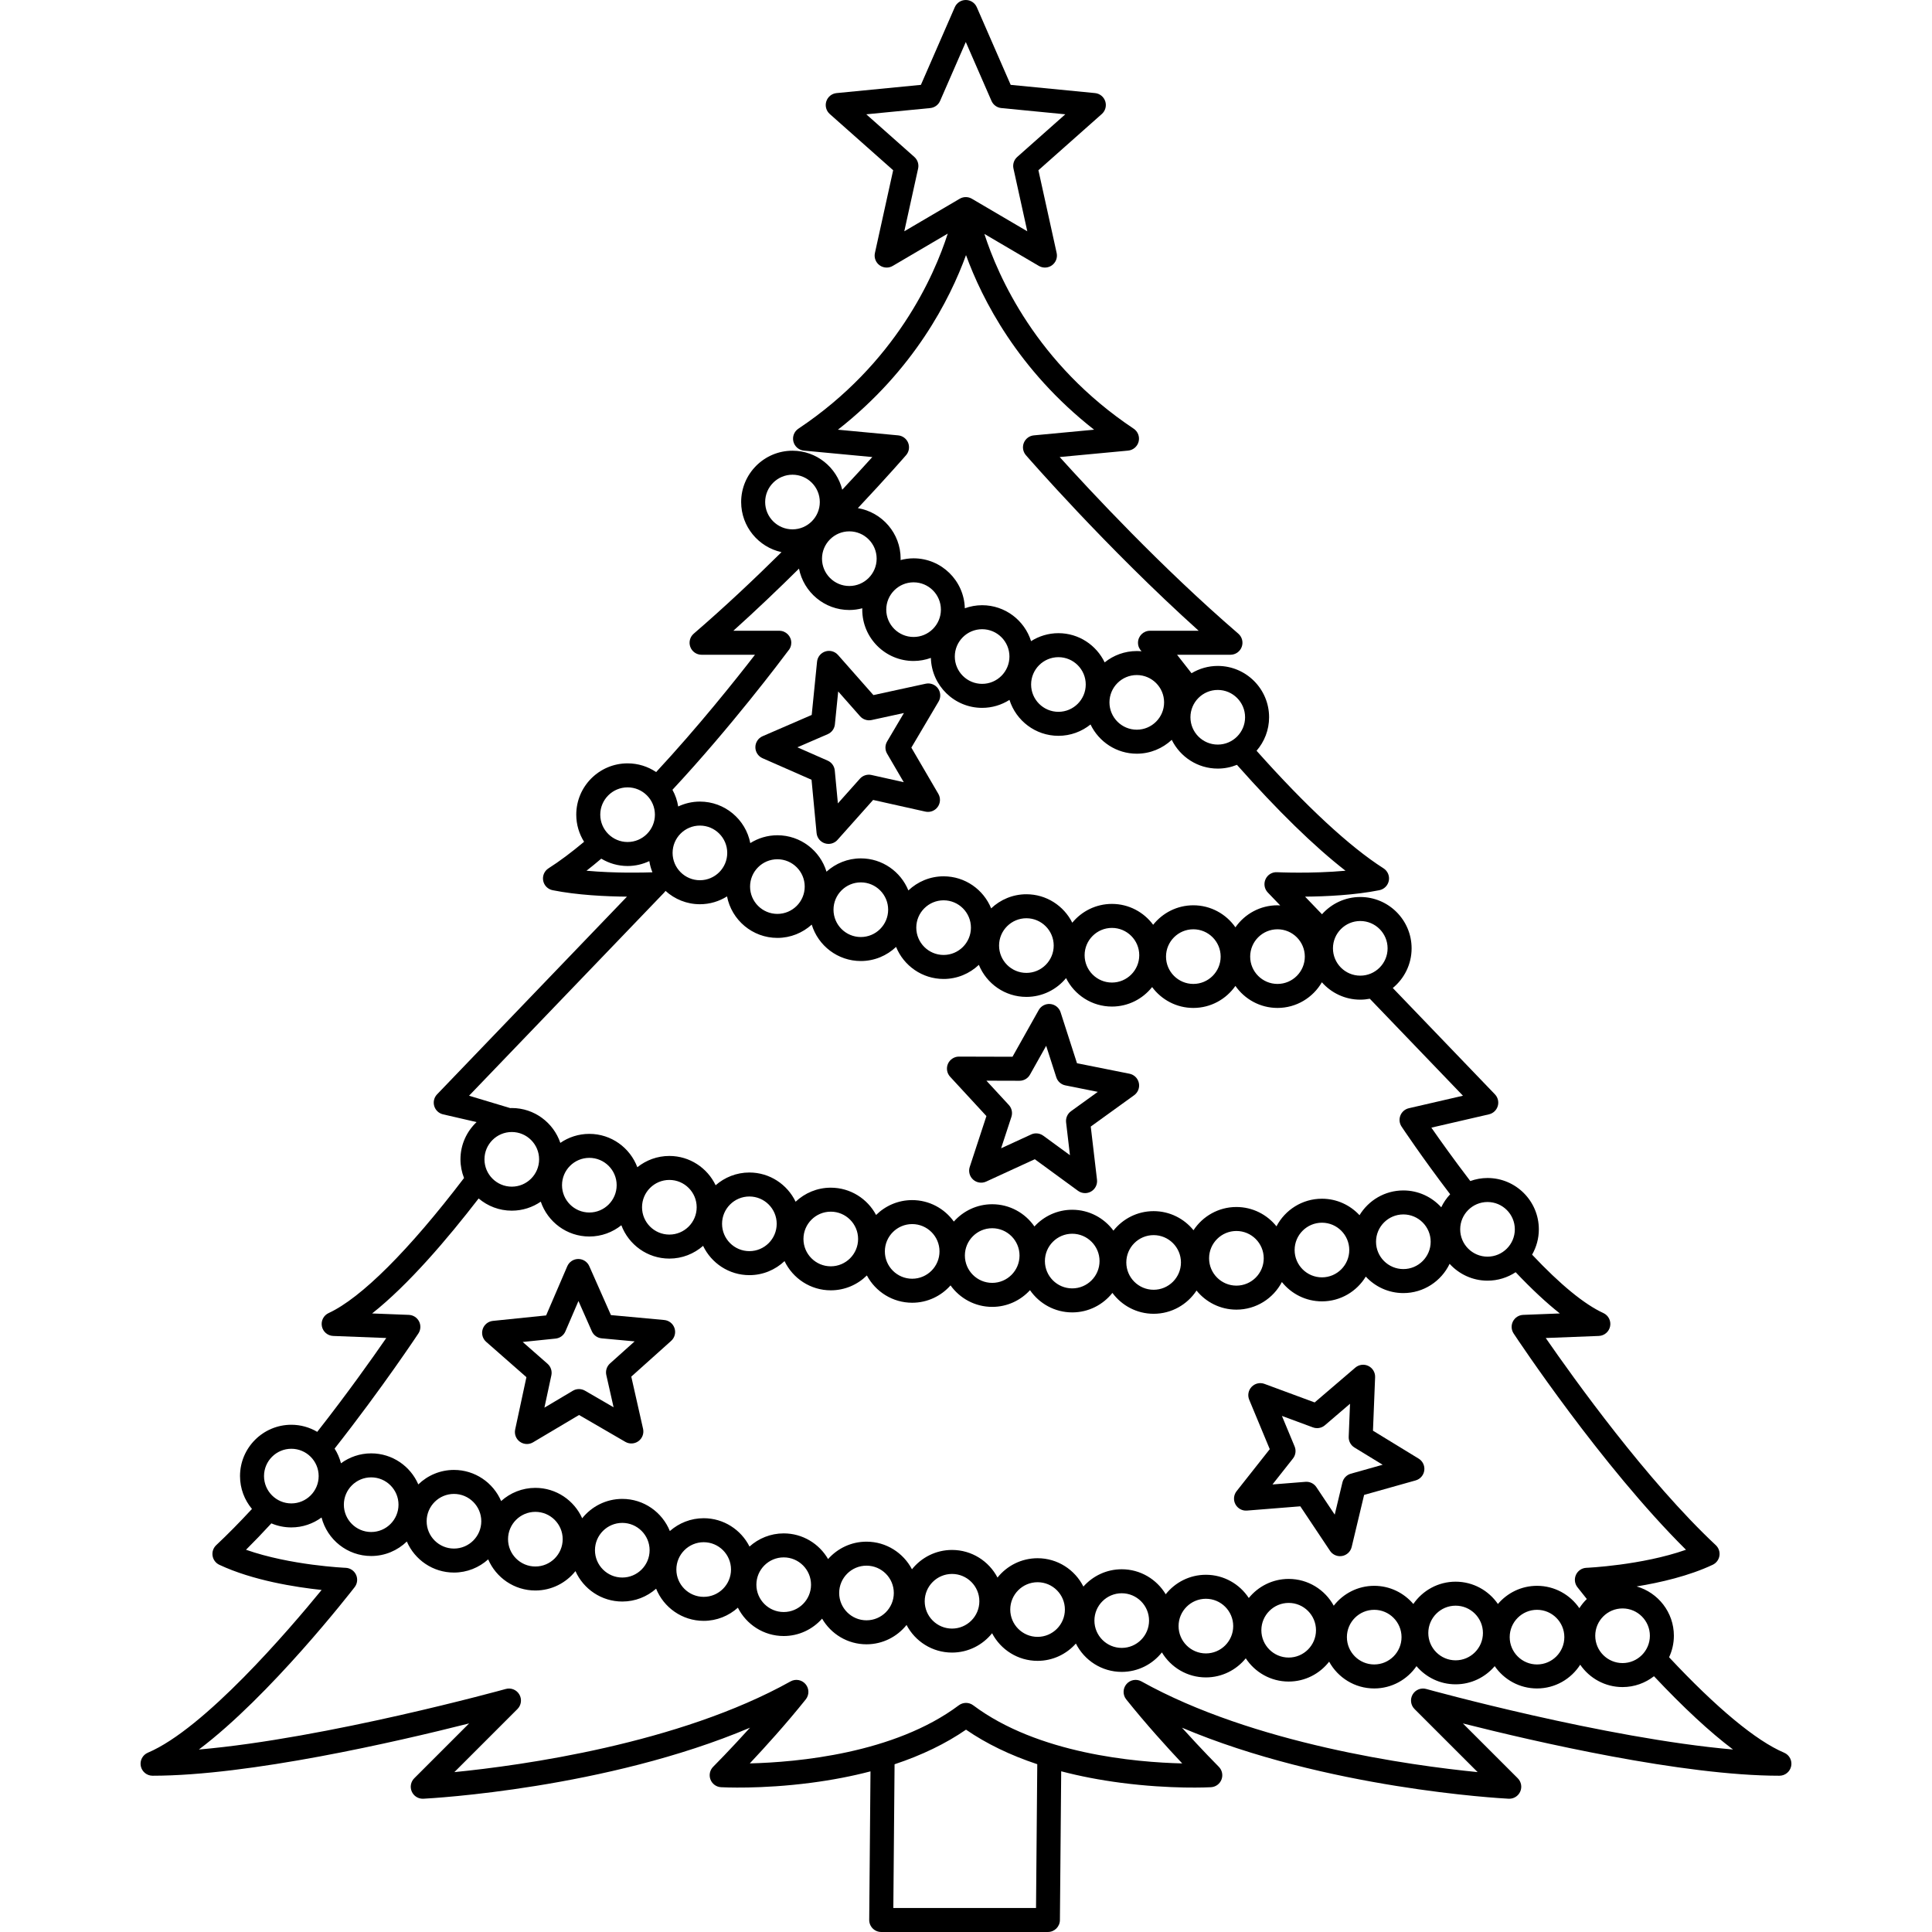 <?xml version="1.0" encoding="iso-8859-1"?>
<!-- Generator: Adobe Illustrator 18.0.0, SVG Export Plug-In . SVG Version: 6.00 Build 0)  -->
<!DOCTYPE svg PUBLIC "-//W3C//DTD SVG 1.1//EN" "http://www.w3.org/Graphics/SVG/1.1/DTD/svg11.dtd">
<svg version="1.1" id="Capa_1" xmlns="http://www.w3.org/2000/svg" xmlns:xlink="http://www.w3.org/1999/xlink" x="0px" y="0px"
	 viewBox="0 0 482.975 482.975" style="enable-background:new 0 0 482.975 482.975;" xml:space="preserve">
<g>
	<path d="M446.003,438.15c-7-2.965-16.921-11.207-28.751-23.858c0.76-1.637,1.196-3.454,1.196-5.375
		c0-5.854-3.945-10.794-9.313-12.328c5.955-0.97,13.073-2.619,19.013-5.413c0.9-0.423,1.532-1.265,1.688-2.248
		c0.154-0.983-0.188-1.978-0.914-2.658c-17.163-16.063-35.447-41.571-42.508-51.785l13.268-0.515
		c1.387-0.054,2.556-1.051,2.826-2.413c0.271-1.361-0.428-2.73-1.688-3.31c-4.771-2.196-10.76-7.106-17.816-14.599
		c1.067-1.871,1.685-4.029,1.685-6.332c0-7.074-5.755-12.83-12.829-12.83c-1.512,0-2.958,0.277-4.306,0.759
		c-4.135-5.405-7.576-10.243-9.732-13.349l14.399-3.327c1.053-0.243,1.893-1.032,2.2-2.067c0.309-1.035,0.036-2.155-0.711-2.934
		l-25.531-26.581c2.869-2.355,4.703-5.926,4.703-9.918c0-7.075-5.756-12.83-12.83-12.83c-3.806,0-7.22,1.675-9.571,4.316
		l-4.232-4.406c5.237-0.045,12.421-0.375,18.583-1.612c1.2-0.241,2.134-1.188,2.358-2.391c0.225-1.204-0.305-2.423-1.338-3.081
		c-8.425-5.364-19.364-15.502-31.729-29.386c1.946-2.25,3.133-5.174,3.133-8.375c0-7.075-5.756-12.83-12.83-12.83
		c-2.399,0-4.638,0.674-6.561,1.825c-1.373-1.731-2.596-3.297-3.618-4.62H307.6c1.254,0,2.376-0.78,2.813-1.956
		s0.096-2.499-0.854-3.317c-19.215-16.548-37.022-35.699-44.65-44.153l17.106-1.608c1.265-0.119,2.317-1.021,2.628-2.253
		c0.311-1.232-0.188-2.526-1.245-3.23c-24.332-16.217-33.932-38.182-37.313-48.684l13.616,7.998c1.028,0.604,2.316,0.541,3.283-0.16
		c0.965-0.701,1.423-1.908,1.166-3.073l-4.559-20.687l15.847-14.056c0.893-0.792,1.231-2.037,0.863-3.171
		c-0.369-1.134-1.375-1.943-2.563-2.059l-21.082-2.057L244.185,1.8c-0.478-1.093-1.557-1.8-2.75-1.8c-1.193,0-2.272,0.707-2.75,1.8
		l-8.471,19.415l-21.083,2.057c-1.187,0.116-2.193,0.924-2.562,2.059c-0.369,1.135-0.03,2.38,0.862,3.171l15.847,14.056
		l-4.559,20.687c-0.257,1.165,0.201,2.372,1.167,3.073c0.523,0.38,1.143,0.573,1.764,0.573c0.523,0,1.048-0.137,1.519-0.413
		l13.756-8.08c-3.36,10.472-12.951,32.509-37.338,48.767c-1.057,0.705-1.556,1.999-1.245,3.23c0.311,1.231,1.363,2.134,2.628,2.253
		l17.097,1.608c-1.912,2.12-4.464,4.913-7.517,8.168c-1.384-5.59-6.429-9.751-12.441-9.751c-7.074,0-12.83,5.755-12.83,12.83
		c0,6.133,4.328,11.269,10.089,12.528c-6.705,6.637-14.208,13.718-21.942,20.378c-0.951,0.819-1.292,2.142-0.855,3.317
		s1.559,1.956,2.813,1.956h13.351c-4.914,6.354-14.269,18.087-24.708,29.325c-2.043-1.374-4.499-2.177-7.14-2.177
		c-7.075,0-12.83,5.755-12.83,12.83c0,2.49,0.724,4.809,1.957,6.779c-3.176,2.66-6.161,4.89-8.893,6.63
		c-1.032,0.658-1.561,1.877-1.336,3.081c0.225,1.203,1.158,2.149,2.359,2.39c6.168,1.237,13.354,1.567,18.591,1.612l-47.471,49.419
		c-0.748,0.778-1.02,1.899-0.712,2.934c0.308,1.035,1.148,1.824,2.201,2.067l8.385,1.936c-2.475,2.34-4.03,5.644-4.03,9.312
		c0,1.649,0.324,3.221,0.893,4.67c-13.748,18.044-25.739,30.019-33.85,33.76c-1.259,0.581-1.957,1.95-1.685,3.311
		c0.271,1.36,1.439,2.357,2.826,2.411l13.271,0.515c-3.503,5.072-9.768,13.912-17.26,23.458c-1.903-1.118-4.111-1.771-6.473-1.771
		c-7.074,0-12.83,5.755-12.83,12.83c0,3.124,1.125,5.988,2.987,8.215c-3.058,3.306-6.059,6.354-8.938,9.056
		c-0.725,0.681-1.066,1.676-0.91,2.657c0.155,0.982,0.787,1.823,1.687,2.246c8.371,3.934,19.085,5.604,25.576,6.293
		c-8.277,10.122-29.367,34.725-43.432,40.678c-1.314,0.556-2.054,1.961-1.771,3.359s1.513,2.403,2.94,2.403
		c24.148,0,61-8.492,79.132-13.076l-13.708,13.708c-0.878,0.877-1.125,2.206-0.62,3.34c0.483,1.087,1.56,1.781,2.74,1.781
		c0.051,0,0.103-0.001,0.155-0.004c2.06-0.106,45.628-2.514,81.652-17.755c-5.096,5.646-9.137,9.698-9.201,9.761
		c-0.836,0.836-1.103,2.086-0.681,3.19c0.421,1.105,1.453,1.859,2.633,1.926c0.4,0.021,9.942,0.535,22.471-1.099
		c5.296-0.691,10.261-1.65,14.9-2.861l-0.319,37.126c-0.007,0.8,0.306,1.57,0.87,2.138c0.563,0.568,1.33,0.888,2.13,0.888h41.672
		c1.646,0,2.985-1.328,3-2.974l0.32-37.197c4.659,1.221,9.648,2.186,14.972,2.881c12.526,1.634,22.07,1.122,22.47,1.099
		c1.181-0.066,2.213-0.821,2.634-1.926c0.422-1.105,0.155-2.354-0.682-3.19c-0.063-0.063-4.104-4.114-9.201-9.762
		c36.025,15.241,79.604,17.65,81.664,17.756c1.237,0.064,2.39-0.643,2.895-1.778c0.505-1.134,0.258-2.462-0.62-3.34l-13.713-13.706
		c18.134,4.584,54.98,13.075,79.127,13.075c1.427,0,2.656-1.005,2.94-2.403C448.057,440.111,447.317,438.706,446.003,438.15z
		 M412.449,408.917c0,3.766-3.063,6.83-6.83,6.83c-3.766,0-6.829-3.064-6.829-6.83s3.063-6.83,6.829-6.83
		C409.385,402.088,412.449,405.152,412.449,408.917z M378.688,307.317c0,3.766-3.063,6.83-6.829,6.83c-3.767,0-6.83-3.064-6.83-6.83
		c0-3.766,3.063-6.83,6.83-6.83C375.624,300.488,378.688,303.552,378.688,307.317z M340.051,230.241c3.767,0,6.83,3.064,6.83,6.83
		c0,3.766-3.063,6.83-6.83,6.83c-3.766,0-6.829-3.064-6.829-6.83C333.222,233.305,336.285,230.241,340.051,230.241z M326.187,239.14
		c0,3.766-3.063,6.83-6.83,6.83c-3.766,0-6.829-3.064-6.829-6.83c0-3.766,3.063-6.83,6.829-6.83
		C323.123,232.31,326.187,235.374,326.187,239.14z M311.254,179.307c0,3.766-3.063,6.83-6.83,6.83c-3.766,0-6.829-3.064-6.829-6.83
		c0-3.766,3.063-6.83,6.829-6.83C308.191,172.477,311.254,175.541,311.254,179.307z M212.32,132.832c3.766,0,6.83,3.064,6.83,6.83
		s-3.064,6.83-6.83,6.83s-6.83-3.064-6.83-6.83S208.555,132.832,212.32,132.832z M228.383,145.574c3.766,0,6.83,3.064,6.83,6.83
		c0,3.766-3.064,6.83-6.83,6.83c-3.766,0-6.83-3.064-6.83-6.83C221.553,148.638,224.617,145.574,228.383,145.574z M245.519,157.295
		c3.766,0,6.829,3.064,6.829,6.83c0,3.766-3.063,6.83-6.829,6.83c-3.766,0-6.83-3.064-6.83-6.83
		C238.689,160.359,241.753,157.295,245.519,157.295z M264.593,164.285c3.766,0,6.829,3.064,6.829,6.83s-3.063,6.83-6.829,6.83
		c-3.767,0-6.83-3.064-6.83-6.83S260.827,164.285,264.593,164.285z M284.179,168.753c3.767,0,6.83,3.064,6.83,6.83
		c0,3.766-3.063,6.83-6.83,6.83c-3.766,0-6.829-3.064-6.829-6.83C277.35,171.817,280.413,168.753,284.179,168.753z M228.579,39.239
		l-12.021-10.663l15.993-1.561c1.083-0.105,2.023-0.789,2.458-1.786l6.426-14.728l6.426,14.728c0.436,0.997,1.376,1.681,2.459,1.786
		l15.992,1.561l-12.021,10.663c-0.814,0.722-1.174,1.828-0.939,2.89l3.458,15.692l-13.855-8.138c-0.938-0.55-2.101-0.551-3.039,0
		l-13.855,8.138l3.458-15.692C229.752,41.067,229.393,39.961,228.579,39.239z M227.028,110.705
		c-0.418-1.042-1.384-1.764-2.503-1.869l-15.056-1.416c19.066-14.93,28.022-32.666,32.022-43.646
		c3.998,10.98,12.951,28.715,32.022,43.645l-15.064,1.417c-1.118,0.105-2.084,0.826-2.503,1.869
		c-0.418,1.042-0.22,2.232,0.516,3.081c0.213,0.247,19.95,22.981,43.193,43.896h-12.17c-1.657,0-3,1.343-3,3
		c0,0.835,0.342,1.589,0.892,2.133c-0.395-0.037-0.794-0.061-1.199-0.061c-3.036,0-5.826,1.066-8.025,2.836
		c-2.07-4.312-6.466-7.304-11.561-7.304c-2.514,0-4.854,0.738-6.836,1.992c-1.639-5.2-6.504-8.982-12.238-8.982
		c-1.519,0-2.97,0.279-4.324,0.766c-0.184-6.915-5.854-12.487-12.813-12.487c-1.125,0-2.21,0.16-3.25,0.433
		c0.003-0.116,0.018-0.229,0.018-0.346c0-6.344-4.634-11.614-10.692-12.637c7.337-7.805,11.953-13.121,12.055-13.24
		C227.248,112.936,227.447,111.747,227.028,110.705z M191.281,125.501c0-3.766,3.064-6.83,6.83-6.83c3.766,0,6.83,3.064,6.83,6.83
		c0,3.766-3.064,6.83-6.83,6.83C194.345,132.332,191.281,129.268,191.281,125.501z M194.809,157.682h-11.48
		c5.768-5.19,11.318-10.492,16.408-15.534c1.161,5.888,6.36,10.344,12.583,10.344c1.125,0,2.21-0.16,3.25-0.433
		c-0.003,0.116-0.018,0.229-0.018,0.346c0,7.074,5.755,12.83,12.83,12.83c1.519,0,2.97-0.279,4.324-0.766
		c0.184,6.915,5.854,12.487,12.813,12.487c2.514,0,4.854-0.738,6.836-1.992c1.639,5.199,6.505,8.981,12.238,8.981
		c3.036,0,5.826-1.066,8.025-2.835c2.07,4.313,6.466,7.305,11.561,7.305c3.378,0,6.447-1.322,8.741-3.465
		c2.093,4.249,6.456,7.188,11.504,7.188c1.695,0,3.311-0.338,4.794-0.938c10.21,11.508,19.304,20.38,27.139,26.474
		c-8.57,0.777-17.002,0.373-17.11,0.368c-1.245-0.068-2.37,0.633-2.88,1.751c-0.51,1.119-0.286,2.436,0.565,3.323l3.103,3.23
		c-0.226-0.012-0.449-0.034-0.678-0.034c-4.352,0-8.199,2.183-10.519,5.507c-2.321-3.324-6.168-5.507-10.52-5.507
		c-4.069,0-7.693,1.91-10.045,4.873c-2.339-3.158-6.08-5.218-10.303-5.218c-3.991,0-7.56,1.832-9.915,4.699
		c-2.107-4.209-6.45-7.113-11.468-7.113c-3.413,0-6.511,1.348-8.812,3.529c-1.909-4.693-6.512-8.013-11.883-8.013
		c-3.413,0-6.51,1.348-8.811,3.529c-1.909-4.693-6.513-8.013-11.883-8.013c-3.303,0-6.309,1.265-8.585,3.323
		c-1.601-5.262-6.495-9.103-12.274-9.103c-2.491,0-4.81,0.725-6.78,1.958c-1.149-5.903-6.354-10.375-12.588-10.375
		c-1.943,0-3.779,0.447-5.431,1.223c-0.241-1.491-0.729-2.898-1.438-4.171c14.61-15.681,27.189-32.411,28.903-34.71
		c0.5-0.536,0.807-1.256,0.807-2.047C197.809,159.025,196.466,157.682,194.809,157.682z M305.148,239.14
		c0,3.766-3.063,6.83-6.83,6.83c-3.766,0-6.829-3.064-6.829-6.83c0-3.766,3.063-6.83,6.829-6.83
		C302.084,232.31,305.148,235.374,305.148,239.14z M284.798,238.795c0,3.766-3.063,6.83-6.829,6.83c-3.767,0-6.83-3.064-6.83-6.83
		c0-3.766,3.063-6.83,6.83-6.83C281.735,231.965,284.798,235.029,284.798,238.795z M263.414,236.381c0,3.766-3.063,6.83-6.829,6.83
		c-3.767,0-6.83-3.064-6.83-6.83s3.063-6.83,6.83-6.83C260.351,229.551,263.414,232.615,263.414,236.381z M242.72,231.897
		c0,3.766-3.064,6.83-6.83,6.83s-6.83-3.064-6.83-6.83c0-3.766,3.064-6.83,6.83-6.83S242.72,228.131,242.72,231.897z
		 M222.026,227.414c0,3.766-3.064,6.83-6.83,6.83c-3.766,0-6.83-3.064-6.83-6.83c0-3.766,3.064-6.83,6.83-6.83
		C218.962,220.583,222.026,223.647,222.026,227.414z M174.97,206.386c3.766,0,6.83,3.064,6.83,6.83c0,3.766-3.064,6.83-6.83,6.83
		s-6.83-3.064-6.83-6.83C168.14,209.45,171.204,206.386,174.97,206.386z M194.338,214.803c3.766,0,6.83,3.064,6.83,6.83
		c0,3.766-3.064,6.83-6.83,6.83s-6.83-3.064-6.83-6.83C187.508,217.867,190.572,214.803,194.338,214.803z M156.889,196.83
		c3.766,0,6.83,3.064,6.83,6.83c0,3.766-3.064,6.83-6.83,6.83c-3.766,0-6.83-3.064-6.83-6.83
		C150.058,199.894,153.122,196.83,156.889,196.83z M146.616,217.671c1.202-0.935,2.441-1.956,3.695-3.016
		c1.926,1.157,4.172,1.835,6.578,1.835c1.943,0,3.779-0.447,5.431-1.223c0.157,0.973,0.415,1.912,0.779,2.799
		C160.992,218.142,153.864,218.329,146.616,217.671z M117.255,273.915l48.798-50.8c0.121-0.125,0.225-0.261,0.32-0.402
		c2.278,2.064,5.288,3.334,8.596,3.334c2.491,0,4.81-0.725,6.78-1.958c1.149,5.903,6.354,10.375,12.588,10.375
		c3.303,0,6.308-1.265,8.585-3.323c1.601,5.262,6.495,9.103,12.274,9.103c3.413,0,6.51-1.348,8.811-3.529
		c1.909,4.693,6.513,8.013,11.883,8.013c3.413,0,6.511-1.348,8.812-3.529c1.91,4.693,6.513,8.012,11.883,8.012
		c3.99,0,7.56-1.832,9.915-4.698c2.107,4.209,6.45,7.113,11.469,7.113c4.069,0,7.693-1.91,10.045-4.873
		c2.339,3.158,6.08,5.218,10.303,5.218c4.352,0,8.199-2.183,10.52-5.506c2.321,3.323,6.167,5.506,10.519,5.506
		c4.737,0,8.873-2.587,11.095-6.416c2.352,2.659,5.778,4.347,9.599,4.347c0.815,0,1.609-0.085,2.382-0.23l23.288,24.245
		l-13.527,3.125c-0.959,0.221-1.747,0.898-2.111,1.812c-0.364,0.913-0.258,1.947,0.284,2.767c0.054,0.081,5.071,7.641,12.155,16.927
		c-0.901,0.959-1.654,2.055-2.229,3.255c-2.348-2.578-5.72-4.209-9.474-4.209c-4.642,0-8.704,2.486-10.957,6.189
		c-2.345-2.527-5.682-4.12-9.393-4.12c-4.936,0-9.223,2.806-11.368,6.903c-2.353-2.941-5.965-4.833-10.016-4.833
		c-4.482,0-8.429,2.314-10.724,5.807c-2.354-2.907-5.947-4.772-9.97-4.772c-4.068,0-7.693,1.91-10.046,4.873
		c-2.339-3.158-6.081-5.218-10.304-5.218c-3.739,0-7.099,1.618-9.446,4.178c-2.317-3.353-6.183-5.558-10.558-5.558
		c-3.815,0-7.236,1.683-9.588,4.334c-2.33-3.244-6.126-5.369-10.417-5.369c-3.514,0-6.701,1.422-9.02,3.719
		c-2.158-4.054-6.424-6.823-11.329-6.823c-3.402,0-6.49,1.34-8.789,3.508c-2.07-4.311-6.467-7.302-11.561-7.302
		c-3.229,0-6.176,1.209-8.433,3.185c-2.066-4.323-6.469-7.324-11.571-7.324c-3.026,0-5.806,1.059-8.002,2.818
		c-1.826-4.862-6.51-8.337-12.002-8.337c-2.688,0-5.183,0.834-7.247,2.253c-1.72-5.059-6.507-8.714-12.14-8.714
		c-0.13,0-0.256,0.016-0.384,0.019L117.255,273.915z M357.649,310.421c0,3.766-3.063,6.83-6.829,6.83c-3.767,0-6.83-3.064-6.83-6.83
		c0-3.766,3.063-6.83,6.83-6.83C354.585,303.592,357.649,306.656,357.649,310.421z M337.3,312.491c0,3.766-3.063,6.83-6.83,6.83
		s-6.83-3.064-6.83-6.83c0-3.766,3.063-6.83,6.83-6.83S337.3,308.725,337.3,312.491z M315.916,314.561c0,3.766-3.063,6.83-6.83,6.83
		s-6.83-3.064-6.83-6.83c0-3.766,3.063-6.83,6.83-6.83S315.916,310.794,315.916,314.561z M295.222,315.595
		c0,3.766-3.063,6.83-6.83,6.83s-6.83-3.064-6.83-6.83s3.063-6.83,6.83-6.83S295.222,311.83,295.222,315.595z M274.872,315.25
		c0,3.766-3.063,6.83-6.83,6.83c-3.766,0-6.829-3.064-6.829-6.83c0-3.766,3.063-6.83,6.829-6.83
		C271.809,308.42,274.872,311.484,274.872,315.25z M254.868,313.871c0,3.766-3.063,6.83-6.83,6.83c-3.766,0-6.83-3.064-6.83-6.83
		s3.064-6.83,6.83-6.83C251.805,307.041,254.868,310.105,254.868,313.871z M234.864,312.836c0,3.766-3.064,6.83-6.83,6.83
		s-6.83-3.064-6.83-6.83s3.064-6.83,6.83-6.83S234.864,309.07,234.864,312.836z M214.514,309.732c0,3.766-3.064,6.83-6.83,6.83
		c-3.766,0-6.83-3.064-6.83-6.83c0-3.766,3.064-6.83,6.83-6.83C211.451,302.902,214.514,305.966,214.514,309.732z M194.165,305.938
		c0,3.766-3.064,6.83-6.83,6.83c-3.766,0-6.83-3.064-6.83-6.83c0-3.766,3.064-6.83,6.83-6.83
		C191.101,299.108,194.165,302.172,194.165,305.938z M174.161,301.799c0,3.766-3.064,6.83-6.83,6.83c-3.766,0-6.83-3.064-6.83-6.83
		c0-3.766,3.064-6.83,6.83-6.83C171.097,294.969,174.161,298.033,174.161,301.799z M121.11,289.819c0-3.766,3.064-6.83,6.83-6.83
		c3.766,0,6.83,3.064,6.83,6.83c0,3.766-3.064,6.83-6.83,6.83C124.174,296.649,121.11,293.585,121.11,289.819z M147.327,289.45
		c3.766,0,6.83,3.064,6.83,6.83c0,3.766-3.064,6.83-6.83,6.83s-6.83-3.064-6.83-6.83C140.497,292.514,143.561,289.45,147.327,289.45
		z M104.755,330.329c-0.495-0.963-1.47-1.585-2.553-1.627l-9.178-0.356c9.06-7.162,18.828-18.625,26.629-28.747
		c2.238,1.899,5.128,3.052,8.286,3.052c2.688,0,5.183-0.834,7.247-2.253c1.72,5.059,6.507,8.714,12.14,8.714
		c3.026,0,5.806-1.059,8.003-2.818c1.826,4.862,6.51,8.337,12.002,8.337c3.23,0,6.176-1.209,8.434-3.185
		c2.066,4.323,6.469,7.324,11.571,7.324c3.402,0,6.49-1.34,8.789-3.508c2.07,4.311,6.467,7.302,11.561,7.302
		c3.514,0,6.701-1.422,9.02-3.719c2.158,4.054,6.424,6.823,11.329,6.823c3.815,0,7.236-1.683,9.588-4.334
		c2.33,3.244,6.126,5.369,10.417,5.369c3.739,0,7.099-1.618,9.446-4.178c2.317,3.353,6.183,5.558,10.558,5.558
		c4.069,0,7.694-1.91,10.046-4.873c2.339,3.158,6.081,5.218,10.304,5.218c4.482,0,8.429-2.314,10.724-5.807
		c2.354,2.907,5.947,4.772,9.97,4.772c4.936,0,9.223-2.806,11.368-6.903c2.353,2.941,5.965,4.833,10.016,4.833
		c4.642,0,8.704-2.486,10.957-6.189c2.345,2.527,5.682,4.12,9.393,4.12c5.098,0,9.497-2.996,11.565-7.313
		c2.348,2.578,5.72,4.209,9.474,4.209c2.597,0,5.012-0.781,7.034-2.113c3.959,4.181,7.65,7.628,11.046,10.31l-9.166,0.356
		c-1.082,0.042-2.058,0.664-2.553,1.627c-0.494,0.963-0.432,2.119,0.165,3.023c0.928,1.405,21.899,33.04,43.087,54.069
		c-11.107,3.902-24.741,4.505-24.896,4.511c-1.121,0.046-2.124,0.714-2.598,1.732c-0.474,1.018-0.34,2.214,0.348,3.102
		c0.047,0.062,0.893,1.151,2.355,2.965c-0.707,0.688-1.331,1.458-1.865,2.292c-2.314-3.372-6.193-5.59-10.582-5.59
		c-3.916,0-7.422,1.768-9.777,4.542c-2.315-3.364-6.189-5.577-10.573-5.577s-8.257,2.213-10.572,5.577
		c-2.355-2.774-5.861-4.542-9.777-4.542c-4.113,0-7.77,1.953-10.12,4.971c-2.179-3.986-6.411-6.696-11.264-6.696
		c-4.023,0-7.616,1.865-9.971,4.772c-2.295-3.493-6.241-5.807-10.724-5.807c-4.068,0-7.693,1.909-10.045,4.872
		c-2.245-3.737-6.326-6.251-10.994-6.251c-3.812,0-7.231,1.68-9.583,4.328c-2.112-4.196-6.447-7.088-11.456-7.088
		c-4.051,0-7.664,1.892-10.017,4.834c-2.145-4.097-6.431-6.903-11.368-6.903c-4.051,0-7.663,1.892-10.016,4.834
		c-2.145-4.097-6.432-6.904-11.368-6.904c-3.821,0-7.247,1.688-9.6,4.347c-2.222-3.829-6.358-6.416-11.094-6.416
		c-3.286,0-6.277,1.252-8.549,3.291c-2.112-4.194-6.448-7.085-11.455-7.085c-3.241,0-6.197,1.218-8.458,3.208
		c-1.904-4.705-6.512-8.036-11.891-8.036c-4.056,0-7.671,1.897-10.024,4.844c-2.006-4.474-6.493-7.603-11.705-7.603
		c-3.29,0-6.285,1.255-8.558,3.298c-1.965-4.571-6.509-7.782-11.792-7.782c-3.462,0-6.603,1.384-8.913,3.621
		c-1.969-4.56-6.507-7.761-11.781-7.761c-2.824,0-5.429,0.928-7.551,2.48c-0.34-1.318-0.88-2.553-1.594-3.672
		c11.896-15.114,20.851-28.638,20.943-28.778C105.186,332.448,105.25,331.292,104.755,330.329z M391.065,409.262
		c0,3.766-3.063,6.83-6.83,6.83s-6.83-3.064-6.83-6.83c0-3.766,3.063-6.83,6.83-6.83S391.065,405.497,391.065,409.262z
		 M370.715,408.228c0,3.766-3.063,6.83-6.83,6.83c-3.766,0-6.829-3.064-6.829-6.83s3.063-6.83,6.829-6.83
		C367.652,401.398,370.715,404.462,370.715,408.228z M350.366,409.262c0,3.766-3.063,6.83-6.829,6.83c-3.767,0-6.83-3.064-6.83-6.83
		c0-3.766,3.063-6.83,6.83-6.83C347.302,402.433,350.366,405.497,350.366,409.262z M328.982,407.538c0,3.766-3.063,6.83-6.829,6.83
		c-3.767,0-6.83-3.064-6.83-6.83c0-3.766,3.063-6.83,6.83-6.83C325.918,400.708,328.982,403.772,328.982,407.538z M308.287,406.503
		c0,3.766-3.063,6.83-6.829,6.83c-3.767,0-6.83-3.064-6.83-6.83c0-3.766,3.063-6.83,6.83-6.83
		C305.224,399.673,308.287,402.737,308.287,406.503z M287.248,405.124c0,3.766-3.063,6.83-6.829,6.83c-3.767,0-6.83-3.064-6.83-6.83
		s3.063-6.83,6.83-6.83C284.185,398.294,287.248,401.358,287.248,405.124z M266.209,402.364c0,3.766-3.063,6.83-6.829,6.83
		c-3.767,0-6.83-3.064-6.83-6.83s3.063-6.83,6.83-6.83C263.146,395.535,266.209,398.599,266.209,402.364z M244.826,400.295
		c0,3.766-3.064,6.83-6.83,6.83s-6.83-3.064-6.83-6.83s3.064-6.83,6.83-6.83S244.826,396.529,244.826,400.295z M223.442,398.226
		c0,3.766-3.064,6.83-6.83,6.83c-3.766,0-6.83-3.064-6.83-6.83c0-3.766,3.064-6.83,6.83-6.83
		C220.378,391.396,223.442,394.459,223.442,398.226z M202.747,396.156c0,3.766-3.064,6.83-6.83,6.83s-6.83-3.064-6.83-6.83
		c0-3.766,3.064-6.83,6.83-6.83S202.747,392.39,202.747,396.156z M182.743,392.362c0,3.766-3.064,6.83-6.83,6.83
		s-6.83-3.064-6.83-6.83c0-3.766,3.064-6.83,6.83-6.83S182.743,388.596,182.743,392.362z M162.394,387.533
		c0,3.766-3.064,6.83-6.83,6.83c-3.766,0-6.83-3.064-6.83-6.83c0-3.766,3.064-6.83,6.83-6.83
		C159.33,380.704,162.394,383.768,162.394,387.533z M140.665,384.774c0,3.766-3.064,6.83-6.83,6.83c-3.766,0-6.83-3.064-6.83-6.83
		c0-3.766,3.064-6.83,6.83-6.83C137.601,377.944,140.665,381.008,140.665,384.774z M120.316,380.291c0,3.766-3.064,6.83-6.83,6.83
		c-3.766,0-6.83-3.064-6.83-6.83s3.064-6.83,6.83-6.83C117.252,373.461,120.316,376.525,120.316,380.291z M99.621,376.151
		c0,3.766-3.064,6.83-6.83,6.83s-6.83-3.064-6.83-6.83c0-3.766,3.064-6.83,6.83-6.83S99.621,372.385,99.621,376.151z
		 M72.831,362.173c3.766,0,6.83,3.064,6.83,6.83c0,3.766-3.064,6.83-6.83,6.83c-3.766,0-6.83-3.064-6.83-6.83
		C66.002,365.237,69.066,362.173,72.831,362.173z M258.993,476.975h-35.671l0.309-35.93c6.801-2.26,12.775-5.144,17.861-8.649
		c5.073,3.497,11.03,6.377,17.811,8.634L258.993,476.975z M356.539,422.222c-1.318-0.366-2.71,0.201-3.396,1.378
		c-0.688,1.177-0.494,2.67,0.47,3.634l15.78,15.772c-16.738-1.66-56.031-7.051-84.048-22.677c-1.249-0.697-2.823-0.413-3.75,0.682
		c-0.927,1.094-0.949,2.691-0.055,3.812c4.927,6.164,10.258,12.032,14,16.009c-11.768-0.283-36.102-2.422-52.249-14.529
		c-1.066-0.799-2.532-0.8-3.599,0c-16.13,12.088-40.48,14.236-52.256,14.525c3.742-3.976,9.07-9.843,13.996-16.004
		c0.896-1.12,0.873-2.718-0.054-3.812c-0.927-1.094-2.498-1.38-3.751-0.682c-28.016,15.625-67.305,21.017-84.041,22.677
		l15.773-15.773c0.964-0.964,1.157-2.457,0.47-3.634c-0.688-1.178-2.084-1.744-3.395-1.377c-0.5,0.139-44.708,12.362-76.717,15.135
		c17.785-13.388,37.924-39.279,38.94-40.591c0.687-0.888,0.821-2.085,0.347-3.103c-0.474-1.018-1.477-1.686-2.598-1.731
		c-0.154-0.006-13.778-0.601-24.907-4.512c2.074-2.06,4.193-4.27,6.336-6.6c1.536,0.652,3.224,1.013,4.995,1.013
		c2.824,0,5.43-0.928,7.551-2.48c1.428,5.528,6.442,9.628,12.409,9.628c3.462,0,6.603-1.385,8.913-3.622
		c1.97,4.56,6.507,7.761,11.781,7.761c3.29,0,6.284-1.255,8.558-3.298c1.964,4.571,6.509,7.782,11.792,7.782
		c4.055,0,7.671-1.897,10.023-4.844c2.006,4.474,6.493,7.603,11.706,7.603c3.241,0,6.197-1.218,8.458-3.208
		c1.904,4.705,6.512,8.036,11.891,8.036c3.286,0,6.277-1.252,8.549-3.291c2.112,4.194,6.448,7.085,11.455,7.085
		c3.821,0,7.247-1.688,9.599-4.347c2.222,3.829,6.358,6.416,11.095,6.416c4.051,0,7.663-1.892,10.016-4.834
		c2.145,4.097,6.432,6.903,11.368,6.903c4.051,0,7.663-1.892,10.016-4.834c2.145,4.097,6.432,6.903,11.368,6.903
		c3.812,0,7.23-1.68,9.582-4.328c2.112,4.196,6.448,7.088,11.457,7.088c4.068,0,7.692-1.909,10.044-4.872
		c2.245,3.737,6.327,6.252,10.995,6.252c4.023,0,7.616-1.865,9.97-4.772c2.295,3.493,6.242,5.807,10.724,5.807
		c4.113,0,7.77-1.953,10.119-4.971c2.179,3.986,6.411,6.696,11.265,6.696c4.384,0,8.257-2.213,10.572-5.577
		c2.355,2.774,5.861,4.542,9.777,4.542s7.422-1.768,9.777-4.542c2.315,3.364,6.189,5.577,10.573,5.577
		c4.536,0,8.52-2.372,10.802-5.935c2.314,3.372,6.192,5.59,10.582,5.59c2.962,0,5.686-1.019,7.86-2.711
		c7.373,7.838,13.984,13.974,19.759,18.32C401.23,434.58,357.038,422.361,356.539,422.222z"/>
	<path d="M188.833,186.789c-0.003,1.193,0.701,2.274,1.792,2.755l12.249,5.384l1.262,13.321c0.113,1.188,0.918,2.196,2.052,2.567
		c0.307,0.101,0.623,0.149,0.935,0.149c0.841,0,1.66-0.354,2.239-1.003l8.906-9.986l13.059,2.916
		c1.165,0.262,2.373-0.195,3.076-1.158c0.704-0.963,0.77-2.252,0.168-3.282l-6.745-11.556l6.808-11.519
		c0.607-1.027,0.548-2.316-0.15-3.283c-0.699-0.967-1.904-1.425-3.07-1.175l-13.074,2.843l-8.851-10.034
		c-0.79-0.895-2.035-1.24-3.169-0.871c-1.136,0.365-1.947,1.369-2.066,2.556l-1.336,13.313l-12.278,5.317
		C189.546,184.518,188.836,185.596,188.833,186.789z M206.92,183.533c0.999-0.432,1.685-1.371,1.793-2.454l0.825-8.225l5.468,6.199
		c0.72,0.816,1.825,1.177,2.888,0.947l8.078-1.757l-4.206,7.117c-0.554,0.937-0.557,2.099-0.008,3.039l4.167,7.139l-8.068-1.801
		c-1.062-0.239-2.169,0.119-2.893,0.931l-5.502,6.169l-0.78-8.229c-0.103-1.083-0.784-2.025-1.779-2.463l-7.567-3.327
		L206.92,183.533z"/>
	<path d="M246.592,279.005l-4.171,12.714c-0.372,1.133-0.037,2.38,0.854,3.174c0.889,0.793,2.166,0.985,3.25,0.487l12.157-5.59
		l10.803,7.895c0.525,0.383,1.146,0.578,1.771,0.578c0.521,0,1.043-0.135,1.512-0.409c1.031-0.601,1.606-1.756,1.468-2.94
		l-1.561-13.289l10.848-7.834c0.967-0.699,1.428-1.904,1.175-3.069c-0.254-1.166-1.174-2.071-2.344-2.305l-13.12-2.623l-4.1-12.737
		c-0.365-1.136-1.369-1.947-2.556-2.066c-1.186-0.12-2.332,0.477-2.916,1.517l-6.55,11.667l-13.38-0.038
		c-1.145-0.014-2.274,0.701-2.754,1.792c-0.48,1.092-0.268,2.365,0.541,3.242L246.592,279.005z M254.857,270.179
		c0.003,0,0.006,0,0.009,0c1.085,0,2.085-0.585,2.616-1.532l4.046-7.208l2.533,7.869c0.333,1.036,1.2,1.81,2.268,2.023l8.106,1.62
		l-6.702,4.84c-0.882,0.637-1.35,1.702-1.223,2.782l0.964,8.21l-6.674-4.878c-0.523-0.382-1.145-0.578-1.771-0.578
		c-0.426,0-0.854,0.09-1.253,0.274l-7.512,3.454l2.577-7.855c0.339-1.034,0.092-2.17-0.646-2.969l-5.605-6.076L254.857,270.179z"/>
	<path d="M131.598,344.274l-2.812,13.082c-0.25,1.167,0.213,2.37,1.182,3.066c0.521,0.375,1.135,0.564,1.751,0.564
		c0.529,0,1.059-0.14,1.533-0.421l11.502-6.836l11.573,6.717c1.032,0.599,2.321,0.529,3.282-0.177
		c0.961-0.707,1.413-1.915,1.15-3.079l-2.947-13.052l9.964-8.931c0.888-0.796,1.22-2.043,0.846-3.176s-1.384-1.936-2.572-2.045
		l-13.324-1.23l-5.415-12.236c-0.48-1.086-1.556-1.786-2.743-1.786c-0.005,0-0.01,0-0.016,0c-1.193,0.006-2.269,0.719-2.74,1.814
		l-5.287,12.292l-13.31,1.368c-1.187,0.122-2.188,0.936-2.551,2.072c-0.363,1.136-0.018,2.38,0.879,3.167L131.598,344.274z
		 M138.891,334.629c1.082-0.111,2.02-0.8,2.449-1.799l3.267-7.594l3.345,7.56c0.44,0.995,1.384,1.673,2.467,1.773l8.231,0.76
		l-6.156,5.518c-0.81,0.726-1.164,1.833-0.924,2.895l1.821,8.064l-7.15-4.15c-0.941-0.545-2.104-0.54-3.039,0.016l-7.106,4.224
		l1.737-8.082c0.229-1.063-0.137-2.167-0.954-2.885l-6.212-5.453L138.891,334.629z"/>
	<path d="M311.725,377.625l13.338-1.066l7.427,11.13c0.563,0.843,1.504,1.335,2.494,1.335c0.176,0,0.353-0.015,0.529-0.047
		c1.174-0.21,2.112-1.096,2.39-2.256l3.108-13.014l12.88-3.624c1.148-0.323,1.996-1.296,2.159-2.478s-0.39-2.348-1.407-2.97
		l-11.417-6.978l0.534-13.37c0.047-1.192-0.616-2.299-1.689-2.819c-1.073-0.52-2.354-0.355-3.26,0.421l-10.164,8.702l-12.551-4.639
		c-1.119-0.414-2.377-0.125-3.203,0.735c-0.827,0.86-1.065,2.128-0.607,3.23l5.137,12.356l-8.291,10.502
		c-0.739,0.937-0.854,2.222-0.291,3.274C309.403,377.103,310.547,377.725,311.725,377.625z M323.639,361.598l-3.174-7.634
		l7.754,2.866c1.02,0.377,2.164,0.173,2.991-0.535l6.279-5.376l-0.33,8.26c-0.043,1.087,0.506,2.112,1.434,2.679l7.054,4.311
		l-7.957,2.239c-1.047,0.294-1.853,1.133-2.105,2.191l-1.92,8.041l-4.589-6.876c-0.559-0.838-1.497-1.335-2.494-1.335
		c-0.08,0-0.16,0.003-0.24,0.01l-8.24,0.658l5.122-6.488C323.897,363.754,324.056,362.602,323.639,361.598z"/>
</g>
<g>
</g>
<g>
</g>
<g>
</g>
<g>
</g>
<g>
</g>
<g>
</g>
<g>
</g>
<g>
</g>
<g>
</g>
<g>
</g>
<g>
</g>
<g>
</g>
<g>
</g>
<g>
</g>
<g>
</g>
</svg>
